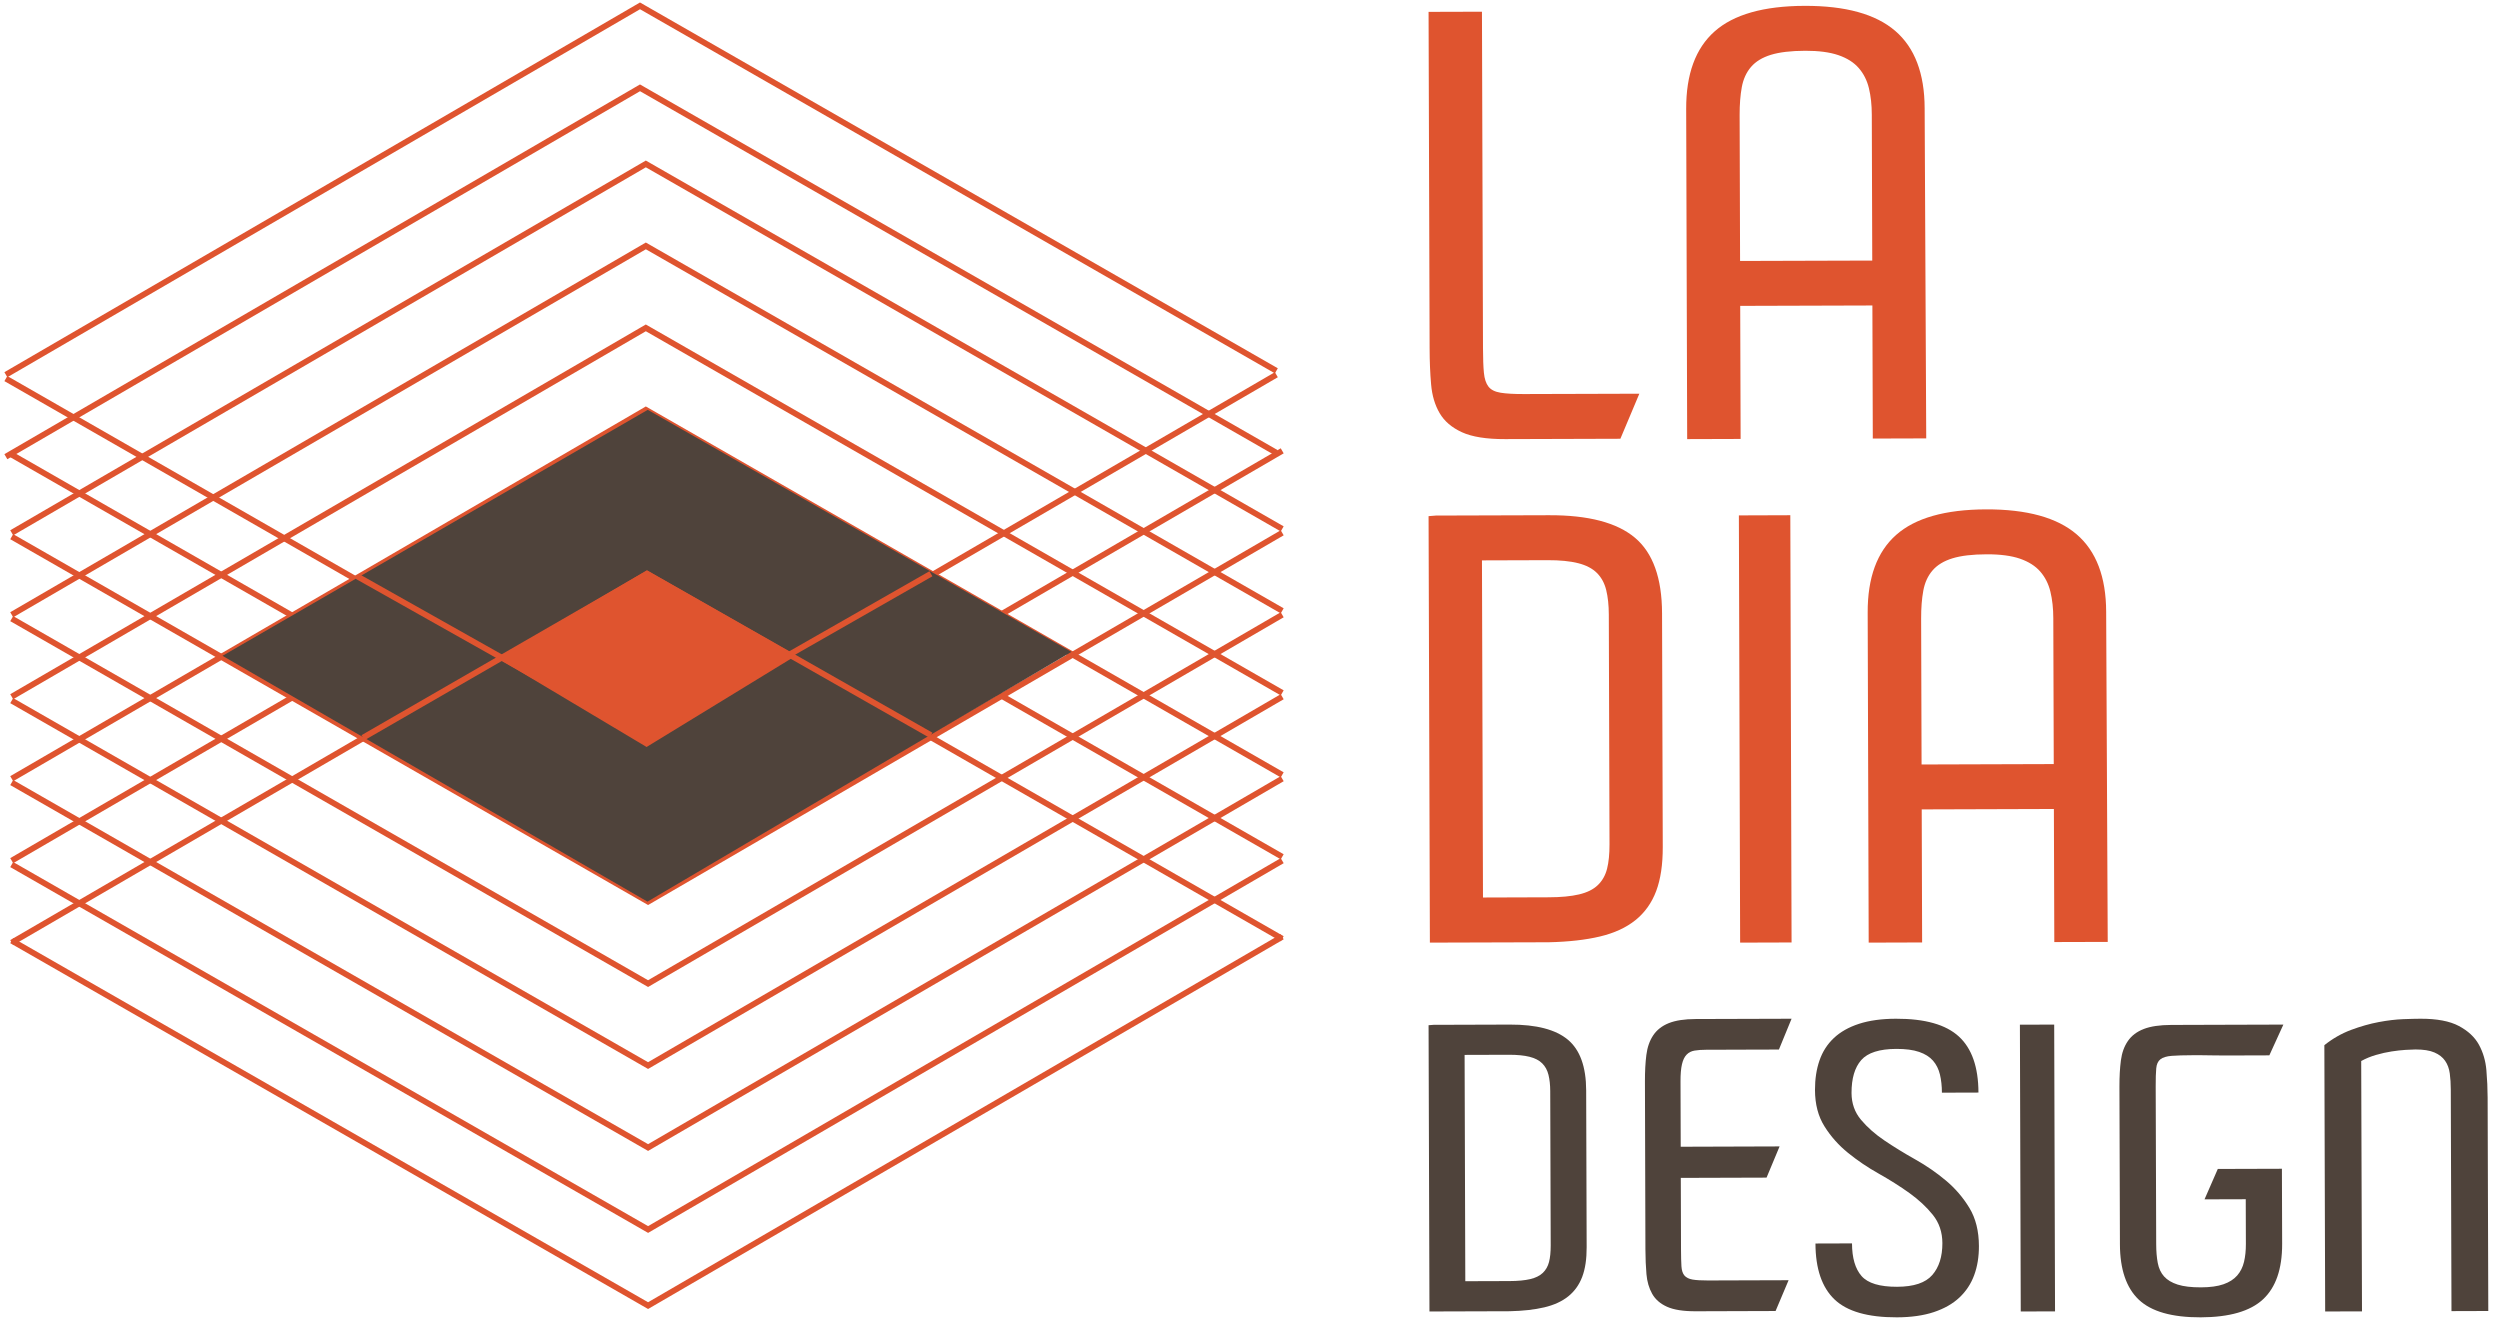 <?xml version="1.0" encoding="UTF-8"?>
<svg width="427px" height="226px" viewBox="0 0 427 226" version="1.1" xmlns="http://www.w3.org/2000/svg" xmlns:xlink="http://www.w3.org/1999/xlink">
    <!-- Generator: Sketch 52.1 (67048) - http://www.bohemiancoding.com/sketch -->
    <title>LA-DIA-Design</title>
    <desc>Created with Sketch.</desc>
    <g id="LA-DIA-Design" stroke="none" stroke-width="1" fill="none" fill-rule="evenodd">
        <path d="M269.924,67.276 L280,67.245 L276.761,74.94 L257.085,75 C253.883,75.011 251.422,74.617 249.691,73.822 C247.962,73.028 246.693,71.943 245.891,70.567 C245.084,69.194 244.6,67.562 244.435,65.673 C244.268,63.785 244.183,61.72 244.177,59.477 L244,2.027 L253.118,2 L253.295,59.448 C253.299,61.242 253.351,62.651 253.451,63.676 C253.55,64.701 253.809,65.485 254.226,66.027 C254.644,66.571 255.332,66.92 256.294,67.076 C257.254,67.234 258.596,67.31 260.325,67.304 L266.276,67.286 L269.924,67.276 Z" id="Fill-1" fill="#DF542F"></path>
        <path d="M319.703,19.57 C319.699,17.909 319.534,16.407 319.21,15.065 C318.885,13.724 318.304,12.573 317.469,11.618 C316.635,10.66 315.48,9.93 314.006,9.423 C312.529,8.916 310.641,8.666 308.334,8.672 C305.9,8.68 303.948,8.91 302.478,9.36 C301.005,9.814 299.871,10.505 299.074,11.433 C298.274,12.365 297.75,13.518 297.498,14.89 C297.246,16.267 297.124,17.849 297.128,19.638 L297.205,44.572 L319.78,44.505 L319.703,19.57 Z M329,74.878 L319.874,74.905 L319.804,52.176 L297.228,52.244 L297.298,74.972 L288.17,75 L288,18.612 C287.981,12.665 289.6,8.25 292.858,5.363 C296.113,2.475 301.234,1.02 308.217,1 C315.196,0.977 320.357,2.402 323.696,5.269 C327.033,8.136 328.713,12.542 328.73,18.488 L329,74.878 Z" id="Fill-3" fill="#DF542F"></path>
        <path d="M274.785,104.956 C274.779,103.357 274.631,101.966 274.34,100.782 C274.05,99.6 273.519,98.624 272.752,97.861 C271.984,97.093 270.914,96.538 269.541,96.189 C268.165,95.843 266.426,95.671 264.322,95.678 L253.119,95.713 L253.294,153.295 L264.497,153.258 C266.602,153.255 268.34,153.09 269.712,152.763 C271.082,152.439 272.151,151.91 272.913,151.17 C273.678,150.434 274.202,149.504 274.487,148.383 C274.769,147.263 274.909,145.873 274.904,144.207 L274.785,104.956 Z M244.223,161 L244,88.159 L245.246,88.058 L264.585,88 C271.287,87.979 276.171,89.259 279.243,91.841 C282.316,94.423 283.86,98.72 283.878,104.735 L284,144.659 C284.01,147.667 283.634,150.178 282.874,152.196 C282.115,154.214 280.937,155.867 279.349,157.15 C277.755,158.436 275.73,159.367 273.276,159.952 C270.82,160.536 267.9,160.864 264.519,160.938 L263.562,160.941 L244.223,161 Z" id="Fill-5" fill="#DF542F"></path>
        <polygon id="Fill-7" fill="#DF542F" points="306 160.972 297.215 161 297 88.03 305.786 88"></polygon>
        <path d="M350.704,105.572 C350.701,103.908 350.535,102.408 350.211,101.066 C349.885,99.724 349.305,98.574 348.47,97.618 C347.636,96.661 346.481,95.933 345.006,95.422 C343.53,94.918 341.643,94.666 339.336,94.675 C336.9,94.68 334.948,94.911 333.478,95.363 C332.005,95.815 330.872,96.506 330.074,97.435 C329.275,98.364 328.75,99.518 328.499,100.892 C328.247,102.27 328.123,103.851 328.13,105.64 L328.204,130.574 L350.781,130.503 L350.704,105.572 Z M360,160.877 L350.875,160.903 L350.804,138.175 L328.229,138.246 L328.299,160.971 L319.172,161 L319,104.613 C318.981,98.668 320.601,94.252 323.858,91.365 C327.117,88.477 332.234,87.024 339.216,87 C346.196,86.98 351.356,88.402 354.697,91.27 C358.034,94.137 359.714,98.542 359.733,104.487 L360,160.877 Z" id="Fill-9" fill="#DF542F"></path>
        <path d="M264.78,186.383 C264.777,185.309 264.678,184.375 264.48,183.58 C264.284,182.788 263.927,182.133 263.407,181.619 C262.891,181.103 262.166,180.732 261.24,180.498 C260.312,180.267 259.138,180.151 257.717,180.155 L250.154,180.178 L250.274,218.83 L257.835,218.806 C259.257,218.802 260.431,218.69 261.355,218.473 C262.281,218.254 263.003,217.898 263.518,217.404 C264.033,216.908 264.387,216.284 264.578,215.53 C264.769,214.782 264.863,213.847 264.861,212.73 L264.78,186.383 Z M244.151,224 L244,175.107 L244.842,175.041 L257.894,175 C262.418,174.985 265.717,175.845 267.79,177.579 C269.865,179.311 270.906,182.197 270.918,186.233 L271,213.032 C271.007,215.052 270.755,216.735 270.24,218.091 C269.726,219.445 268.934,220.552 267.859,221.416 C266.785,222.279 265.421,222.904 263.763,223.295 C262.104,223.688 260.135,223.909 257.851,223.958 L257.204,223.96 L244.151,224 Z" id="Fill-11" fill="#4F433B"></path>
        <path d="M280.956,184.717 C280.95,183.011 281.031,181.499 281.198,180.185 C281.363,178.871 281.755,177.753 282.37,176.832 C282.985,175.911 283.869,175.218 285.019,174.756 C286.172,174.293 287.703,174.056 289.623,174.05 L306,174 L303.839,179.261 L298.018,179.278 L293.286,179.294 L291.366,179.3 C290.64,179.302 290.001,179.348 289.447,179.439 C288.892,179.526 288.433,179.759 288.075,180.131 C287.712,180.506 287.448,181.054 287.281,181.775 C287.11,182.499 287.029,183.474 287.033,184.697 L287.066,195.863 L303.953,195.808 L301.728,201.138 L287.08,201.184 L287.093,204.926 L287.116,213.398 C287.121,214.625 287.146,215.587 287.19,216.286 C287.235,216.99 287.406,217.513 287.705,217.863 C288.006,218.213 288.465,218.44 289.084,218.548 C289.702,218.656 290.587,218.706 291.738,218.704 L295.704,218.691 L298.777,218.681 L305.492,218.66 L303.268,223.921 L298.856,223.935 L289.708,223.964 L278,224 L289.643,223.964 C287.511,223.972 285.869,223.714 284.716,223.188 C283.563,222.669 282.719,221.928 282.183,220.967 C281.646,220.007 281.322,218.891 281.213,217.619 C281.102,216.351 281.046,214.95 281.038,213.417 L280.956,184.717 Z" id="Fill-13" fill="#4F433B"></path>
        <path d="M324.029,219.782 C326.876,219.773 328.877,219.107 330.033,217.774 C331.19,216.446 331.764,214.629 331.759,212.325 C331.752,210.456 331.21,208.85 330.133,207.503 C329.056,206.159 327.717,204.914 326.117,203.764 C324.512,202.619 322.768,201.515 320.884,200.455 C318.998,199.398 317.254,198.216 315.65,196.916 C314.045,195.616 312.705,194.112 311.63,192.397 C310.548,190.682 310.007,188.609 310,186.173 C309.995,184.304 310.251,182.618 310.773,181.116 C311.293,179.616 312.111,178.341 313.225,177.295 C314.338,176.245 315.768,175.44 317.519,174.867 C319.27,174.298 321.369,174.006 323.824,174 C328.772,173.984 332.355,174.997 334.571,177.034 C336.792,179.07 337.906,182.263 337.92,186.61 L331.679,186.629 C331.676,185.498 331.564,184.468 331.342,183.531 C331.118,182.598 330.722,181.806 330.153,181.156 C329.579,180.504 328.79,180.008 327.783,179.664 C326.774,179.317 325.481,179.15 323.906,179.152 C321.014,179.16 319.012,179.798 317.9,181.061 C316.787,182.327 316.236,184.199 316.242,186.677 C316.247,188.46 316.789,189.989 317.867,191.268 C318.944,192.549 320.281,193.729 321.884,194.81 C323.488,195.893 325.228,196.965 327.117,198.024 C329.004,199.084 330.747,200.286 332.349,201.629 C333.952,202.97 335.293,204.531 336.372,206.311 C337.45,208.092 337.992,210.262 338,212.827 C338.006,214.655 337.737,216.308 337.194,217.786 C336.651,219.267 335.812,220.541 334.677,221.61 C333.543,222.68 332.089,223.508 330.316,224.101 C328.545,224.691 326.433,224.994 323.981,225 C319.031,225.015 315.48,223.994 313.327,221.935 C311.177,219.878 310.093,216.694 310.081,212.391 L316.322,212.372 C316.33,214.849 316.87,216.707 317.948,217.942 C319.025,219.177 321.051,219.793 324.029,219.782" id="Fill-15" fill="#4F433B"></path>
        <polygon id="Fill-17" fill="#4F433B" points="351 223.984 345.144 224 345 175.017 350.857 175"></polygon>
        <path d="M375.878,225 C370.967,225.016 367.444,224.011 365.308,221.986 C363.172,219.961 362.098,216.812 362.083,212.536 L362,185.583 C361.996,183.897 362.079,182.406 362.25,181.112 C362.418,179.815 362.817,178.712 363.445,177.803 C364.072,176.892 364.971,176.21 366.144,175.755 C367.316,175.297 368.881,175.065 370.836,175.059 L379.442,175.032 L390,175 L387.604,180.255 L381.217,180.275 C379.564,180.281 377.739,180.264 375.741,180.228 L374.566,180.23 C373.002,180.237 371.785,180.271 370.917,180.339 C370.048,180.408 369.408,180.603 368.994,180.93 C368.582,181.254 368.346,181.773 368.285,182.486 C368.219,183.196 368.19,184.226 368.193,185.564 L368.255,205.067 L368.278,212.518 C368.281,213.728 368.371,214.799 368.548,215.725 C368.725,216.652 369.084,217.418 369.63,218.022 C370.175,218.625 370.947,219.087 371.949,219.408 C372.949,219.727 374.276,219.886 375.928,219.88 C377.492,219.875 378.773,219.701 379.772,219.351 C380.771,219.003 381.549,218.502 382.115,217.853 C382.676,217.206 383.067,216.427 383.281,215.518 C383.496,214.609 383.601,213.596 383.596,212.47 L383.574,204.827 L376.533,204.848 L378.8,199.657 L389.751,199.624 L389.791,212.451 C389.803,216.73 388.714,219.886 386.526,221.922 C384.338,223.958 380.79,224.984 375.878,225" id="Fill-19" fill="#4F433B"></path>
        <path d="M403.429,223.982 L397.139,224 L397,178.518 C398.407,177.391 399.925,176.524 401.557,175.911 C403.185,175.305 404.764,174.857 406.285,174.57 C407.805,174.285 409.195,174.12 410.451,174.073 C411.709,174.027 412.689,174 413.396,174 C416.217,173.989 418.415,174.405 419.983,175.243 C421.551,176.079 422.692,177.145 423.402,178.44 C424.11,179.734 424.536,181.18 424.675,182.776 C424.811,184.375 424.882,185.929 424.887,187.441 L425,223.918 L418.713,223.938 L418.595,186.099 C418.593,185.105 418.535,184.188 418.422,183.346 C418.308,182.504 418.041,181.784 417.62,181.178 C417.2,180.575 416.591,180.102 415.796,179.76 C415,179.415 413.919,179.245 412.552,179.249 C412.155,179.251 411.593,179.274 410.866,179.319 C410.137,179.365 409.342,179.454 408.485,179.586 C407.623,179.719 406.742,179.915 405.839,180.178 C404.934,180.437 404.086,180.788 403.294,181.221 L403.429,223.982 Z" id="Fill-21" fill="#4F433B"></path>
        <polyline id="Stroke-23" stroke="#DF542F" points="219 91 110.692 154 2 91.665"></polyline>
        <polyline id="Stroke-25" stroke="#DF542F" points="219 105 110.69 168 2 105.661"></polyline>
        <polyline id="Stroke-27" stroke="#DF542F" points="219 119 110.688 182 2 119.666"></polyline>
        <polyline id="Stroke-29" stroke="#DF542F" points="219 77 110.691 140 2 77.66"></polyline>
        <polyline id="Stroke-31" stroke="#DF542F" points="219 133 110.691 196 2 133.658"></polyline>
        <polyline id="Stroke-33" stroke="#DF542F" points="219 147 110.694 210 2 147.667"></polyline>
        <polyline id="Stroke-35" stroke="#DF542F" points="219 160 110.692 223 2 160.661"></polyline>
        <polyline id="Stroke-37" stroke="#DF542F" points="2 133 110.311 70 219 132.345"></polyline>
        <polyline id="Stroke-39" stroke="#DF542F" points="2 119 110.306 56 219 118.343"></polyline>
        <polyline id="Stroke-41" stroke="#DF542F" points="2 105 110.31 42 219 104.331"></polyline>
        <polyline id="Stroke-43" stroke="#DF542F" points="2 147 110.314 84 219 146.341"></polyline>
        <polyline id="Stroke-45" stroke="#DF542F" points="2 91 110.309 28 219 90.334"></polyline>
        <polyline id="Stroke-47" stroke="#DF542F" points="1 78 109.313 15 218 77.332"></polyline>
        <polyline id="Stroke-49" stroke="#DF542F" points="1 64 109.312 1 218 63.336"></polyline>
        <polyline id="Stroke-51" stroke="#DF542F" points="218 64 109.692 127 1 64.663"></polyline>
        <polyline id="Stroke-53" stroke="#DF542F" points="2 161 110.311 98 219 160.34"></polyline>
        <polygon id="Fill-55" fill="#4F433B" points="38 112.014 110.632 70 183 111.338 110.587 154"></polygon>
        <polyline id="Stroke-57" stroke="#DF542F" points="159 98 109.967 126 61 98.431"></polyline>
        <polyline id="Stroke-59" stroke="#DF542F" points="62 126 110.533 98 159 125.573"></polyline>
        <polygon id="Fill-61" fill="#DF542F" points="86 112.42 110.475 98 135 111.978 110.434 127"></polygon>
        <polygon id="Stroke-63" stroke="#DF542F" points="86 112.42 110.475 98 135 111.978 110.434 127"></polygon>
    </g>
</svg>